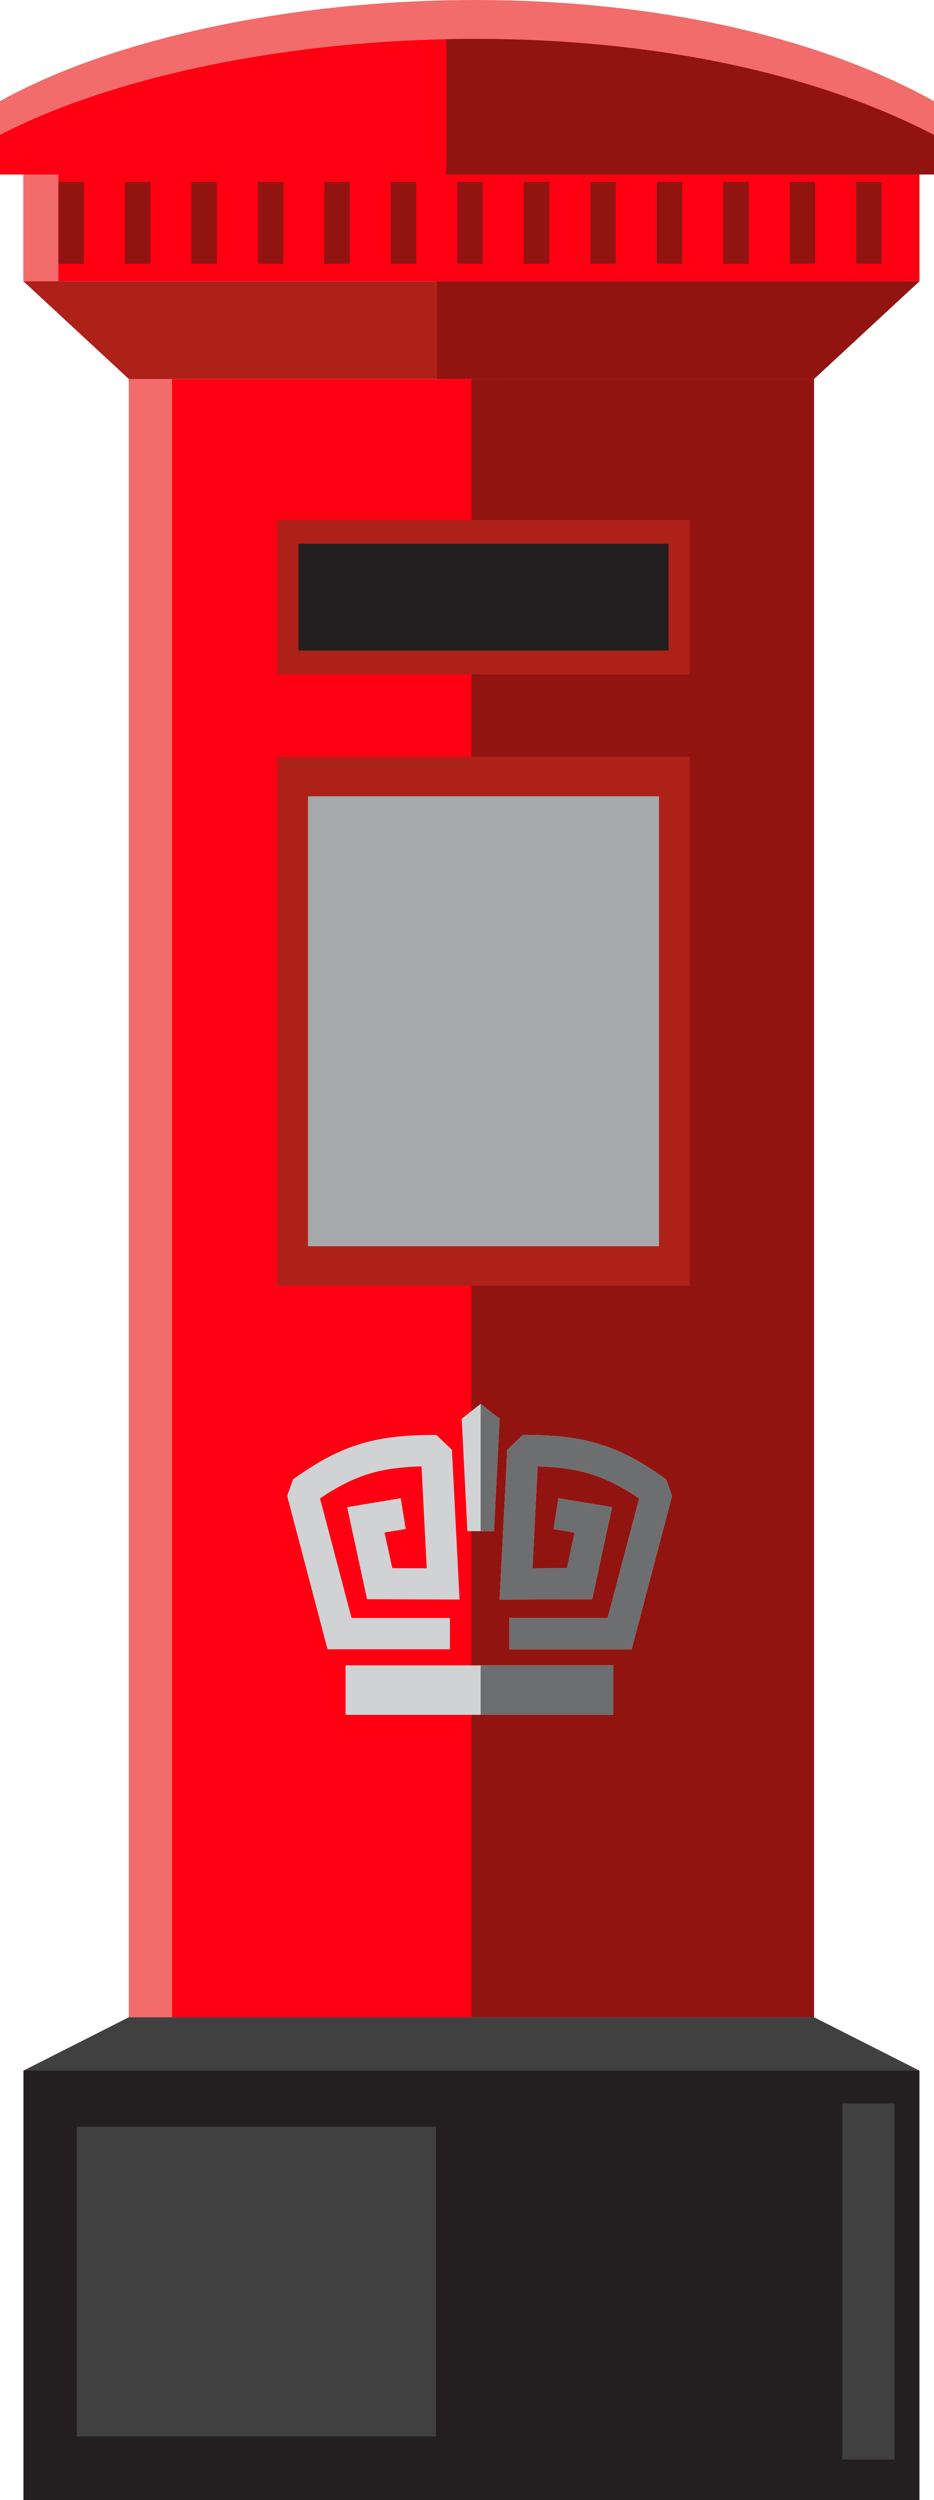 <svg xmlns="http://www.w3.org/2000/svg" width="403.58" height="1080" viewBox="0 0 403.58 1080"><g id="a"/><g id="b"><g id="c"><g id="d"><path d="M10.13 75.39h387.16v46.13H10.13z" fill="#ff0013"/><path d="M0 75.39H403.58V43.71C286.35-21.32 91.6-7.4.0 43.71v31.68z" fill="#f16c6a" fill-rule="evenodd"/><path d="M0 75.39H403.58V58.31C285.3-3.26 94.01 9.58.0 58.29v17.1z" fill="#ff0013" fill-rule="evenodd"/><path d="M192.83 75.39h210.75V58.31c-59.11-30.77-136.44-42.95-210.75-41.38v58.46z" fill="#921410" fill-rule="evenodd"/><path d="M10.13 121.52H218.62V163.74H55.68L10.13 121.52z" fill="#ae2119" fill-rule="evenodd"/><path d="M55.68 163.74h296.06v707.69H55.68z" fill="#ff0013"/><path d="M203.72 163.74h148.02v707.69H203.72z" fill="#921410"/><path d="M397.29 121.52H188.81V163.74H351.74L397.29 121.52z" fill="#921410" fill-rule="evenodd"/><path d="M397.29 894.49H218.62 188.81 10.13L55.68 871.43H188.81 218.62 351.74L397.29 894.49z" fill="#404041" fill-rule="evenodd"/><path d="M10.13 894.49h387.16V1080H10.13z" fill="#231f20"/><path d="M33.2 918.7h155.19v133.77H33.2z" fill="#404041"/><path d="M363.96 908.7h22.56v153.77H363.96z" fill="#404041"/><path d="M53.96 78.6h11.02v35.37h-11.02V78.6h0zm-28.74.0h11.02v35.37h-11.02V78.6h0zm57.47.0H93.7v35.37H82.69V78.6h0zm28.73.0h11.01v35.37h-11.01V78.6h0zm28.72.0h11.02v35.37h-11.02V78.6h0zm28.72.0h11.02v35.37h-11.02V78.6h0zm28.74.0h11.02v35.37H197.6V78.6h0zm28.73.0h11.02v35.37h-11.02V78.6h0zm28.73.0h11.02v35.37h-11.02V78.6h0zm28.72.0h11.02v35.37h-11.02V78.6h0zm28.73.0h11.01v35.37h-11.01V78.6h0zm28.73.0h11.01v35.37h-11.01V78.6h0zm28.72.0h11.02v35.37h-11.02V78.6z" fill="#921410" fill-rule="evenodd"/><path d="M119.75 224.67h178.34v66.62H119.75z" fill="#ae2119"/><path d="M128.97 234.91h159.89v46.13H128.97z" fill="#231f20"/><path d="M119.75 326.91h178.34v228.56H119.75z" fill="#ae2119"/><path d="M133.08 343.99h151.68v194.4H133.08z" fill="#a6a8ab"/><path d="M55.68 163.74h18.69v707.69H55.68z" fill="#f16c6a"/><path d="M10.13 75.39h15.09v46.13H10.13z" fill="#f16c6a"/><path d="M149.31 719.42h115.76v21.38H149.31v-21.38h0zm58.38-112.97-8.19 6.42 2.45 48.58h11.5l2.45-48.58-8.21-6.42h0zm12.36 92.51h42.52l13.61-51.64c-8.01-5.43-14.96-8.82-22.05-10.89-6.57-1.9-13.52-2.72-21.82-2.96l-2.23 44.04 14.88-.07 3.33-15.39-9.14-1.52 2.17-13.31 16.14 2.7 7.02 1.16-1.51 6.9-5.96 27.61-1.14 5.26-5.43.03-27.43.1-7.12.03.36-7.1 2.95-57.63 6.72-6.4c12.33.0 22.21.79 31.95 3.63 9.73 2.83 18.97 7.6 29.96 15.54l2.58 7.17-16.15 61.21-1.32 5.05h-52.88v-13.51h0zm-25.64 13.51h-52.88l-1.34-5.05-16.12-61.21 2.58-7.17c10.97-7.93 20.21-12.71 29.94-15.54 9.75-2.83 19.61-3.63 31.95-3.63l6.74 6.4 2.93 57.63.36 7.1-7.12-.03-27.43-.1-5.43-.03-1.14-5.26-5.96-27.61-1.49-6.9 7-1.16 16.16-2.7 2.15 13.31-9.14 1.52 3.33 15.39 14.88.07-2.24-44.04c-8.29.25-15.24 1.06-21.8 2.96-7.1 2.07-14.04 5.46-22.06 10.89l13.62 51.64h42.51v13.51z" fill="#d0d2d3" fill-rule="evenodd"/><path d="M207.69 719.42h57.38v21.38h-57.38v-21.38h0zm0-57.97v-55l8.21 6.42-2.45 48.58h-5.76zm12.36 37.51v13.51h52.88l1.34-5.05 16.14-61.21-2.58-7.17c-10.99-7.93-20.23-12.71-29.96-15.54-9.73-2.83-19.61-3.63-31.95-3.63l-6.72 6.4-2.95 57.63-.36 7.1 7.12-.03 27.43-.1 5.43-.03 1.14-5.26 5.96-27.61 1.51-6.9-7.02-1.16-16.14-2.7-2.17 13.31 9.14 1.52-3.33 15.39-14.88.07 2.23-44.04c8.29.25 15.24 1.06 21.82 2.96 7.08 2.07 14.04 5.46 22.05 10.89l-13.61 51.64h-42.52z" fill="#6d6e70" fill-rule="evenodd"/></g></g></g></svg>